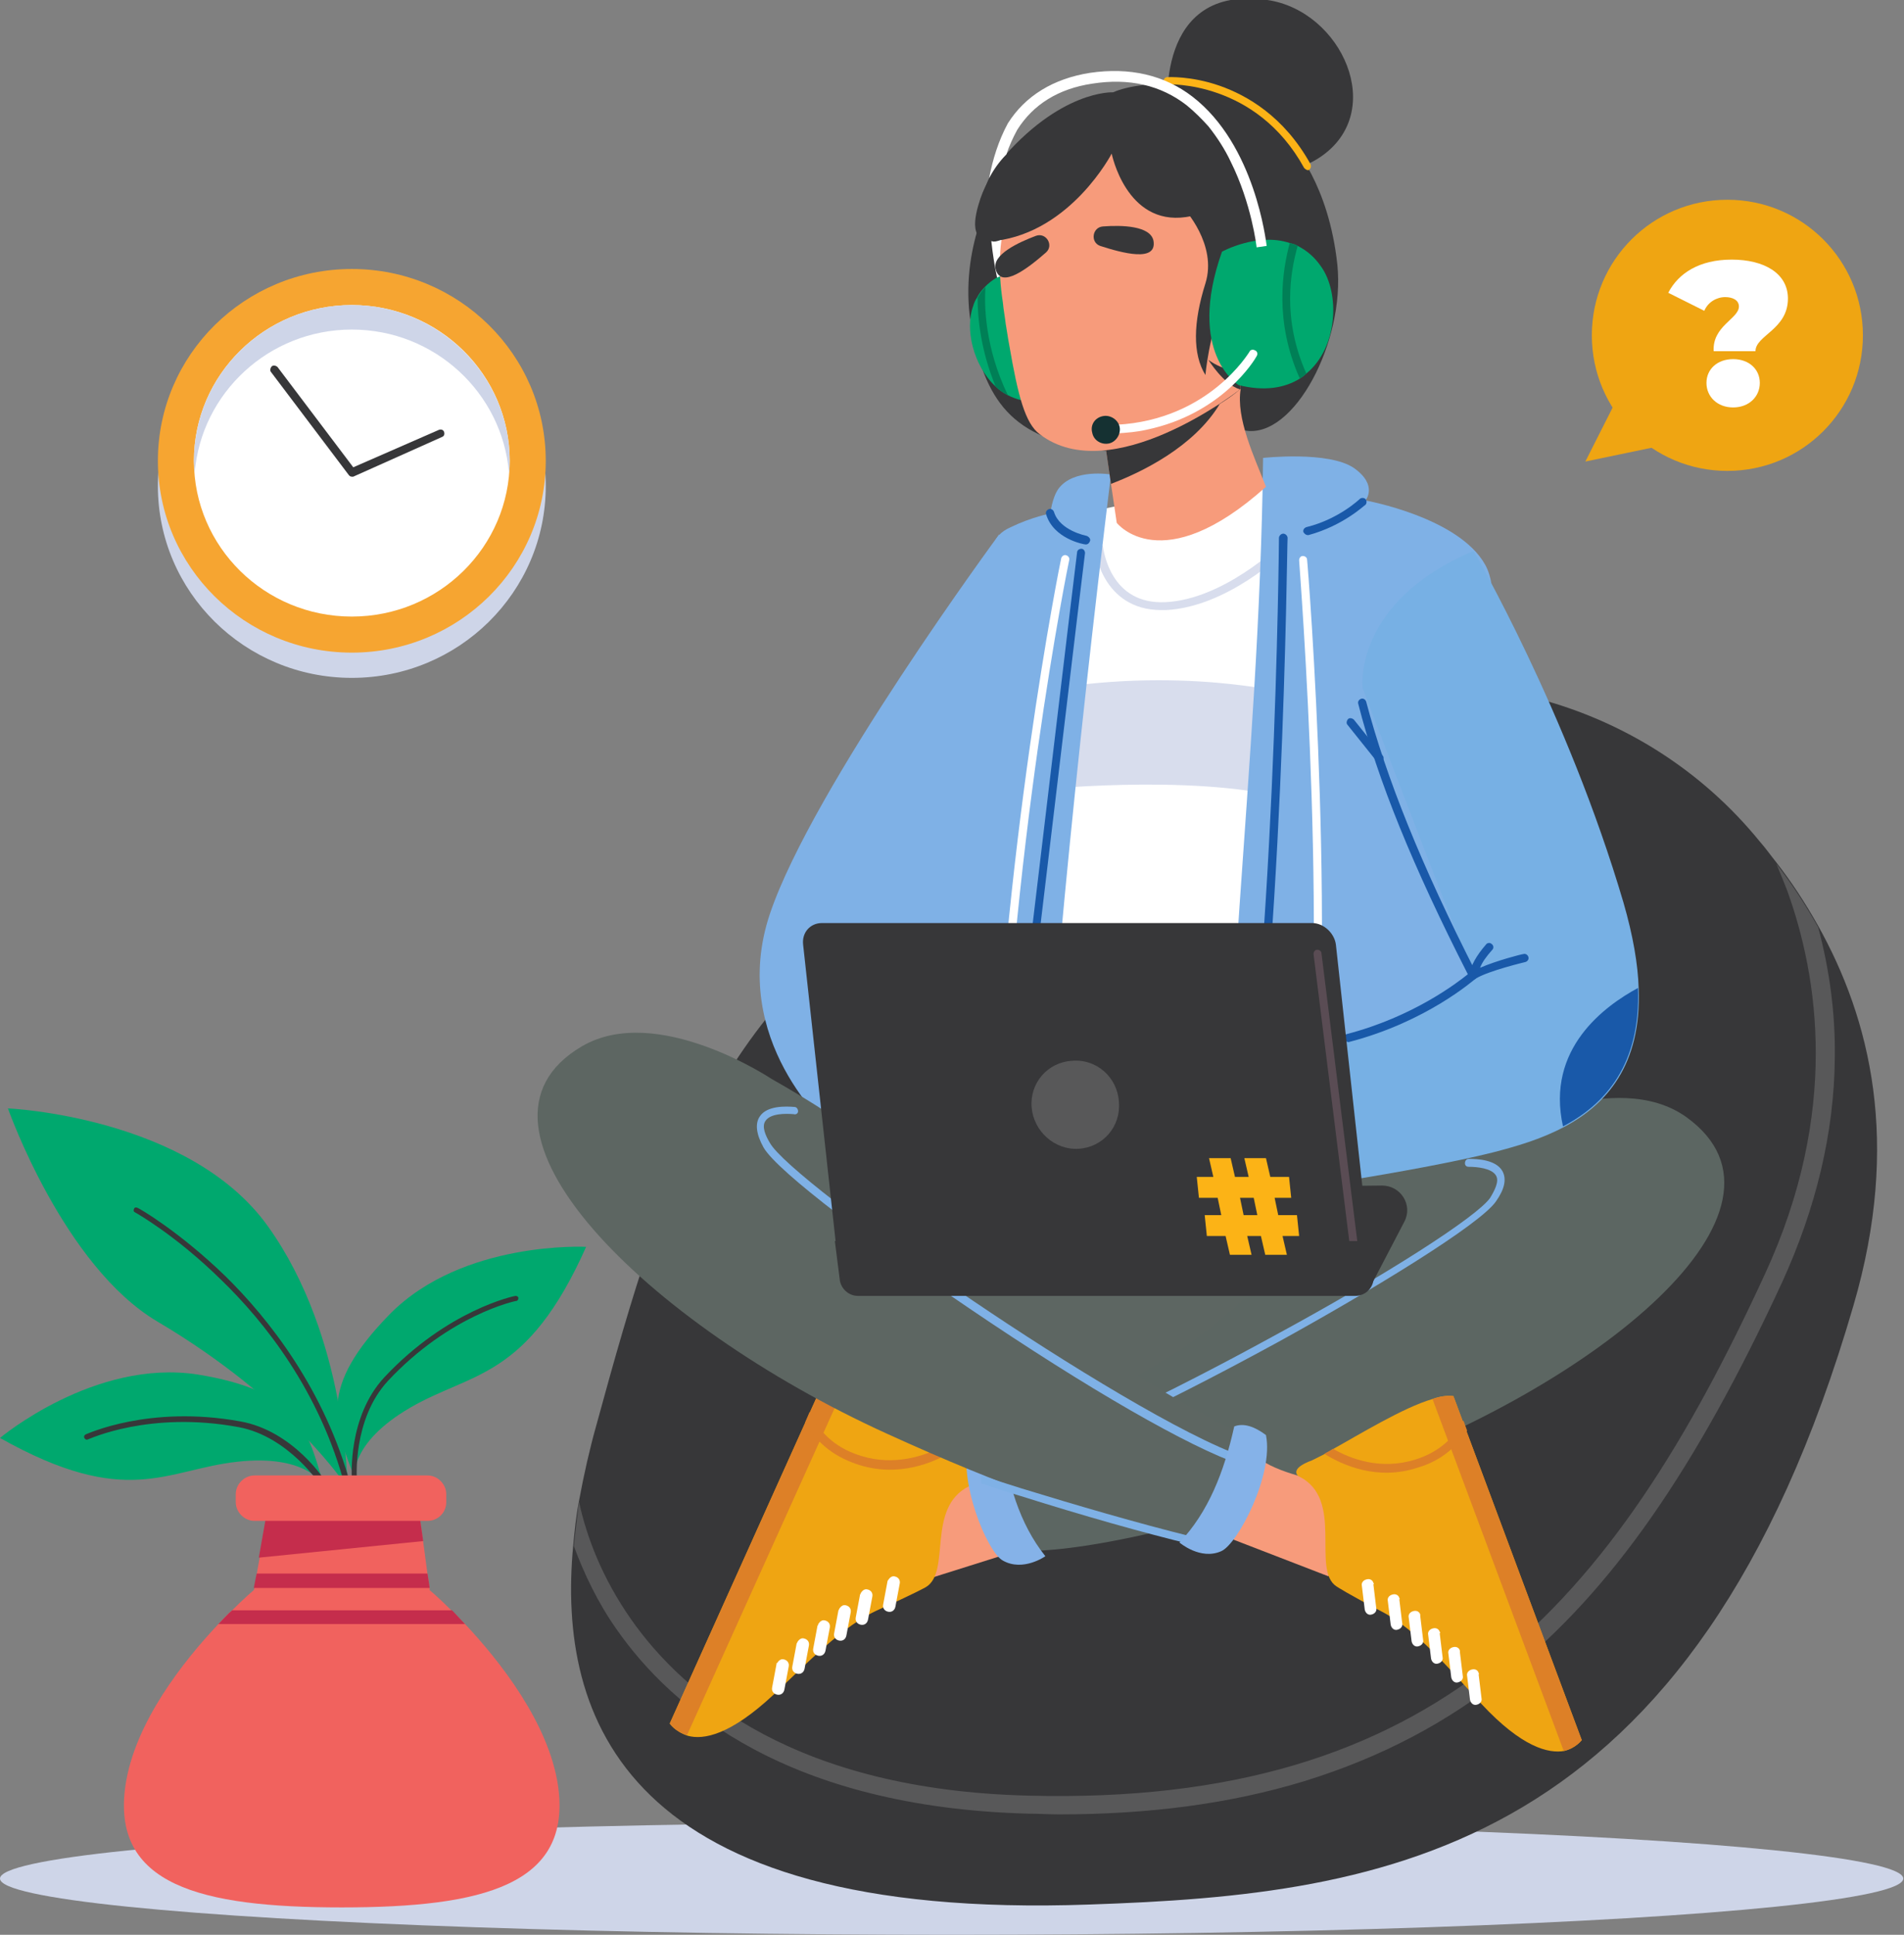 <?xml version="1.0" encoding="utf-8"?>
<svg version="1.1" id="Layer_1" xmlns="http://www.w3.org/2000/svg" x="0px" y="0px" width="264.1px" height="268.3px" viewBox="0 0 264.1 268.3" style="enable-background:new 0 0 264.1 268.3;">
  <rect x="0" y="0" width="264.1" height="268.3" fill="#808080" stroke="none"/>
  <style type="text/css">
	.st0{fill:#CED5E8;}
	.st1{fill:#373739;}
	.st2{fill:#585859;}
	.st3{fill:#1959A9;}
	.st4{fill:#FFFFFF;}
	.st5{opacity:0.8;}
	.st6{fill:#1B74BB;}
	.st7{fill:#00A86E;}
	.st8{fill:#F79B7B;}
	.st9{fill:#FCB316;}
	.st10{fill:#DD8027;}
	.st11{fill:#007F56;}
	.st12{fill:#F06A3F;}
	.st13{fill:#153132;}
	.st14{fill:#5A4C54;}
	.st15{fill:#F1625E;}
	.st16{fill:#C52D4C;}
</style>
  <g>
    <g>
      <ellipse class="st0" cx="132" cy="260.5" rx="132" ry="7.8"/>
    </g>
    <g>
      <g>
        <g>
          <g>
            <g>
              <g>
                <path class="st1" d="M151.1,264.1c41.3-1.4,83.9-7.1,106-83.1c6.6-22.6,2.3-39.7-4.9-52.6c-1.8-3.2-3.7-6.1-5.8-8.8l0,0 c-0.8-1-1.5-2-2.3-2.9c-16.1-19.8-43.2-26.9-67.1-18.1c-13.4,4.9-30.7,12.1-46.1,21.6c-30.9,18.9-38.1,40.5-48.2,77.5 c-0.9,3.2-1.7,6.7-2.4,10.5c-0.4,2-0.6,4.1-0.8,6.2C77.3,238.1,86.5,266.4,151.1,264.1z"/>
              </g>
            </g>
          </g>
          <g>
            <g>
              <g>
                <g>
                  <path class="st2" d="M79.6,214.4c1.4,3.8,3.3,7.8,5.9,11.5c7.8,11.2,24,24.7,57.1,25.6c1.5,0,2.9,0.1,4.3,0.1 c12.6,0,23.8-1.5,34-4.6c10.7-3.3,20-8.2,28.4-15c14.2-11.4,25.9-28.2,37.9-54.2c4.7-10.3,7.2-20.7,7.3-31 c0.1-6.1-0.7-12.2-2.3-18.2c-1.8-3.2-3.7-6.1-5.8-8.8c0.5,1.2,1,2.4,1.5,3.7c4.3,11.9,7.3,30.7-3.1,53.2 c-21.1,45.8-45.5,73.8-102.2,72.3c-32-0.8-47.6-13.8-55.1-24.5c-3.9-5.6-6.1-11.2-7.2-16.3 C80.1,210.2,79.8,212.3,79.6,214.4z"/>
                </g>
              </g>
            </g>
          </g>
        </g>
        <g>
          <g>
            <g>
              <g>
                <g>
                  <g>
                    <path class="st3" d="M138.6,74.1c0,0-25.9,35.1-31.8,52.6s8.4,29.9,8.4,29.9l13.3,5C128.5,161.7,142.2,99.9,138.6,74.1z" style="fill: rgb(127, 177, 230);"/>
                  </g>
                </g>
              </g>
            </g>
            <g>
              <g>
                <g>
                  <g>
                    <g>
                      <path class="st4" d="M140.9,172.5c11.3,3.8,39,13.6,51,9.6c0.5-0.2,1-0.4,1.4-0.6c1.3-0.6,2.4-1.5,3.1-2.6 c4.7-7.2,9.4-37.3,7.3-54.9c-0.3-2.2-0.4-4.6-0.4-7.1c-0.1-3.7,0.1-7.7,0.2-11.7c0.6-15,3-25.4-3.5-29 c-5.8-3.3-13.1-5.8-17.7-7c-2.9-0.7-7.6-2.1-10.9-2.1L157,69.8c0,0-12.4,2.1-15.2,4.2c-2.9,2.1-4.3,11.4-9.5,19.9 c-5.2,8.5-6.3,17-1.4,26.3c4.3,8.1,3.5,5,4.1,18.3C135.8,154.7,118.8,165.2,140.9,172.5z"/>
                    </g>
                  </g>
                </g>
              </g>
            </g>
            <g class="st5">
              <g>
                <path class="st0" d="M178.9,96.2c0,0-15.5-4-35.3-0.3l-0.5,13.7c0,0,21.8-2.4,35.5,1.1L178.9,96.2z"/>
              </g>
            </g>
            <g>
              <g>
                <g>
                  <g class="st5">
                    <path class="st0" d="M161.1,84.6c0.2,0,0.4,0,0.6,0c8.5-0.4,16.3-7.9,16.6-8.2c0.2-0.2,0.2-0.6,0-0.8 c-0.2-0.2-0.6-0.2-0.8,0c-0.1,0.1-7.8,7.5-15.8,7.9c-7.7,0.4-8.6-7.2-8.7-7.6c0-0.3-0.3-0.5-0.6-0.5 c-0.3,0-0.5,0.3-0.5,0.6C151.8,76.1,152.8,84.6,161.1,84.6z"/>
                  </g>
                </g>
              </g>
            </g>
            <g>
              <g>
                <g>
                  <g>
                    <g class="st5">
                      <path class="st0" d="M185.1,153.1c0.1,0,0.1-0.1,0.2-0.2c0.2-0.3,0.1-0.7-0.2-0.8c-11-6.7-21.6-9-28.5-9.8 c-7.5-0.9-12.4-0.2-12.6-0.1c-0.3,0-0.6,0.4-0.5,0.7c0,0.3,0.4,0.6,0.7,0.5c0,0,4.9-0.7,12.3,0.1c6.8,0.8,17.2,3.1,28,9.7 C184.6,153.3,184.9,153.3,185.1,153.1z"/>
                    </g>
                  </g>
                </g>
              </g>
            </g>
            <g>
              <g>
                <g>
                  <path class="st6" d="M170.7,178c10.2-3.2,19.4-9.7,25.7-15.5c0.5-0.5,1-0.9,1.4-1.4c3.3-3.2,5.6-1.5,6.6-3.4 c3.8-7,1.6-34.3,0-44.4c-1.6-10,5.3-28.4,1.6-35c-3.7-6.6-16.6-8.9-16.6-8.9s1.8-2.1-1.6-4.5c-3.5-2.4-12.6-1.4-12.6-1.4 C174.7,107,168.5,147.4,170.7,178z" style="fill: rgb(127, 177, 230);"/>
                </g>
              </g>
            </g>
            <g>
              <g>
                <g>
                  <path class="st4" d="M180.7,165.5c0.3,0,0.5-0.2,0.6-0.5c4.6-30.2,0.1-86.9,0-87.4c0-0.3-0.3-0.5-0.6-0.5 c-0.3,0-0.5,0.3-0.5,0.6c0,0.6,4.6,57.2,0,87.2C180.1,165.2,180.3,165.5,180.7,165.5C180.6,165.5,180.7,165.5,180.7,165.5z"/>
                </g>
              </g>
            </g>
            <g>
              <g>
                <g>
                  <g>
                    <path class="st3" d="M171.4,170.1c0.3,0,0.5-0.2,0.6-0.5c6.1-34.6,6.5-94.4,6.6-95c0-0.3-0.3-0.6-0.6-0.6c0,0,0,0,0,0 c-0.3,0-0.6,0.3-0.6,0.6c0,0.6-0.5,60.3-6.5,94.8C170.8,169.7,171,170,171.4,170.1C171.3,170.1,171.3,170.1,171.4,170.1z"/>
                  </g>
                </g>
              </g>
            </g>
            <g>
              <g>
                <g>
                  <g>
                    <path class="st3" d="M181.4,74.2c0,0,0.1,0,0.1,0c4.8-1.3,7.7-4.1,7.9-4.2c0.2-0.2,0.2-0.6,0-0.8c-0.2-0.2-0.6-0.2-0.8,0 l0,0c0,0-2.9,2.8-7.4,3.9c-0.3,0.1-0.5,0.4-0.4,0.7C181,74.1,181.2,74.2,181.4,74.2z"/>
                  </g>
                </g>
              </g>
            </g>
            <g>
              <g>
                <g>
                  <path class="st6" d="M126.5,159c0,0,3.6,12.2,17.2,18.1c1.7-33.2,5.5-71,10.4-111.3c0,0-5.2-0.9-7.3,2 c-0.9,1.3-1.1,3.4-1.1,3.4s-2.6,0.5-5.5,1.9c-2.9,1.3-2.6,3.2-3.3,7.9c-0.7,4.7-7.9,12-10.3,21.8 c-2.4,9.8,3.9,16.1,5.9,24.4C134.3,135.5,126.5,159,126.5,159z" style="fill: rgb(127, 177, 230);"/>
                </g>
              </g>
            </g>
            <g>
              <g>
                <g>
                  <path class="st4" d="M138.1,164.1c0.3,0,0.6-0.2,0.6-0.6c1.3-45.1,9.5-85.4,9.6-85.8c0.1-0.3-0.1-0.6-0.4-0.7 c-0.3-0.1-0.6,0.1-0.7,0.4c-0.1,0.4-8.3,40.8-9.7,86C137.6,163.9,137.8,164.1,138.1,164.1 C138.1,164.1,138.1,164.1,138.1,164.1z"/>
                </g>
              </g>
            </g>
            <g>
              <g>
                <g>
                  <g>
                    <path class="st3" d="M150.6,75.5c0.3,0,0.5-0.2,0.6-0.5c0.1-0.3-0.2-0.6-0.5-0.7c0,0-3.7-0.7-4.5-3.3 c-0.1-0.3-0.4-0.5-0.7-0.4c-0.3,0.1-0.5,0.4-0.4,0.7C146.1,74.7,150.3,75.5,150.6,75.5C150.5,75.5,150.5,75.5,150.6,75.5z"/>
                  </g>
                </g>
              </g>
            </g>
            <g>
              <g>
                <g>
                  <g>
                    <path class="st3" d="M139.5,164.1c0.3,0,0.5-0.2,0.6-0.5c4-33.3,10.3-86.4,10.4-86.9c0-0.3-0.2-0.6-0.5-0.6 c-0.3,0-0.6,0.2-0.6,0.5c-0.1,0.5-6.4,53.7-10.4,86.9C138.9,163.8,139.1,164.1,139.5,164.1 C139.4,164.1,139.4,164.1,139.5,164.1z"/>
                  </g>
                </g>
              </g>
            </g>
          </g>
          <g>
            <g>
              <g>
                <g>
                  <g>
                    <g>
                      <path class="st7" d="M173,188c-1.7,1.2-4.5,2.5-8.5,3.8c-23.2,7.4-44.5-4.5-44.5-4.5c-1.3-6.4-0.5-13.6,1.6-16.2 c-0.7-0.9-0.2-2.1-0.2-2.1l-21.3-22.2c12.1,10.1,27.2,13.4,38.8,20.4c0,0,0,0,0,0c3.4,2,6.4,3.8,8.6,5.1 c3.4,1.9,7.7,2.1,11.9,1.5c8.3-1.1,16.2-5.2,16.2-5.2s26.6-12.1,31.6-11.6C211.2,157.3,190.3,179.1,173,188z" style="fill: rgb(93, 102, 98);"/>
                    </g>
                  </g>
                </g>
              </g>
            </g>
          </g>
          <g>
            <g>
              <g>
                <g>
                  <g>
                    <path class="st8" d="M132,206.6c0,0,6.8-2,8.9-4.2l4.8,11.2l-16.2,5.1C129.5,218.7,129.2,208.8,132,206.6z"/>
                  </g>
                </g>
              </g>
              <g>
                <g>
                  <g>
                    <g>
                      <g>
                        <path class="st9" d="M92.9,239l20.9-46.4c0.8-0.1,1.8,0.2,2.9,0.6c4.1,1.5,9.8,5.6,13.4,8c0.4,0.3,0.8,0.5,1.2,0.8 c0.6,0.4,1.1,0.7,1.6,0.9c3.2,1.5,1.5,3.2,1.5,3.2c-6,3-2.4,11.9-6,14c0,0-1.6,0.9-6.5,3.1c-5,2.2-10,7.5-14.6,11.8 c-6,5.6-9.7,6.3-11.9,5.7C93.6,240.1,92.9,239,92.9,239z" style="fill: rgb(239, 165, 18);"/>
                      </g>
                    </g>
                  </g>
                </g>
                <g>
                  <g>
                    <g>
                      <g>
                        <g>
                          <g>
                            <path class="st10" d="M92.9,239l20.9-46.4c0.8-0.1,1.8,0.2,2.9,0.6l-21.4,47.4C93.6,240.1,92.9,239,92.9,239z"/>
                          </g>
                        </g>
                      </g>
                    </g>
                  </g>
                </g>
                <g>
                  <g>
                    <g>
                      <g>
                        <g>
                          <g>
                            <g>
                              <g>
                                <g>
                                  <g>
                                    <g>
                                      <g>
                                        <path class="st10" d="M111.7,197.2l0.6-1.4c1,2.1,2.8,4.5,6.3,5.8c4.7,1.8,9,0.5,11.5-0.7 c0.4,0.3,0.8,0.5,1.2,0.8c-2.5,1.4-7.5,3.3-13.1,1.1C114.8,201.5,112.8,199.3,111.7,197.2z"/>
                                      </g>
                                    </g>
                                  </g>
                                </g>
                              </g>
                            </g>
                          </g>
                        </g>
                      </g>
                    </g>
                  </g>
                </g>
                <g>
                  <g>
                    <g>
                      <g>
                        <g>
                          <g>
                            <g>
                              <g>
                                <g>
                                  <g>
                                    <g>
                                      <path class="st4" d="M119.4,220.9c0.2-0.3,0.5-0.6,0.9-0.5c0.5,0.1,0.8,0.5,0.7,1l-0.6,3.2 c-0.1,0.5-0.5,0.8-1,0.7c-0.5-0.1-0.8-0.5-0.7-1l0.6-3.2C119.4,221,119.4,221,119.4,220.9z"/>
                                    </g>
                                  </g>
                                </g>
                              </g>
                            </g>
                          </g>
                        </g>
                      </g>
                    </g>
                  </g>
                </g>
                <g>
                  <g>
                    <g>
                      <g>
                        <g>
                          <g>
                            <g>
                              <g>
                                <g>
                                  <g>
                                    <g>
                                      <path class="st4" d="M123.2,219.1c0.2-0.3,0.5-0.6,0.9-0.5c0.5,0.1,0.8,0.5,0.7,1l-0.6,3.2 c-0.1,0.5-0.5,0.8-1,0.7c-0.5-0.1-0.8-0.5-0.7-1l0.6-3.2C123.1,219.3,123.1,219.2,123.2,219.1z"/>
                                    </g>
                                  </g>
                                </g>
                              </g>
                            </g>
                          </g>
                        </g>
                      </g>
                    </g>
                  </g>
                </g>
                <g>
                  <g>
                    <g>
                      <g>
                        <g>
                          <g>
                            <g>
                              <g>
                                <g>
                                  <g>
                                    <g>
                                      <path class="st4" d="M116.4,223.1c0.2-0.3,0.5-0.6,0.9-0.5c0.5,0.1,0.8,0.5,0.7,1l-0.6,3.2 c-0.1,0.5-0.5,0.8-1,0.7c-0.5-0.1-0.8-0.5-0.7-1l0.6-3.2C116.4,223.2,116.4,223.1,116.4,223.1z"/>
                                    </g>
                                  </g>
                                </g>
                              </g>
                            </g>
                          </g>
                        </g>
                      </g>
                    </g>
                  </g>
                </g>
                <g>
                  <g>
                    <g>
                      <g>
                        <g>
                          <g>
                            <g>
                              <g>
                                <g>
                                  <g>
                                    <g>
                                      <path class="st4" d="M113.5,225.2c0.2-0.3,0.5-0.6,0.9-0.5c0.5,0.1,0.8,0.5,0.7,1l-0.6,3.2 c-0.1,0.5-0.5,0.8-1,0.7c-0.5-0.1-0.8-0.5-0.7-1l0.6-3.2C113.5,225.4,113.5,225.3,113.5,225.2z"/>
                                    </g>
                                  </g>
                                </g>
                              </g>
                            </g>
                          </g>
                        </g>
                      </g>
                    </g>
                  </g>
                </g>
                <g>
                  <g>
                    <g>
                      <g>
                        <g>
                          <g>
                            <g>
                              <g>
                                <g>
                                  <g>
                                    <g>
                                      <path class="st4" d="M110.6,227.7c0.2-0.3,0.5-0.6,0.9-0.5c0.5,0.1,0.8,0.5,0.7,1l-0.6,3.2 c-0.1,0.5-0.5,0.8-1,0.7c-0.5-0.1-0.8-0.5-0.7-1l0.6-3.2C110.5,227.9,110.6,227.8,110.6,227.7z"/>
                                    </g>
                                  </g>
                                </g>
                              </g>
                            </g>
                          </g>
                        </g>
                      </g>
                    </g>
                  </g>
                </g>
                <g>
                  <g>
                    <g>
                      <g>
                        <g>
                          <g>
                            <g>
                              <g>
                                <g>
                                  <g>
                                    <g>
                                      <path class="st4" d="M107.8,230.6c0.2-0.3,0.5-0.6,0.9-0.5c0.5,0.1,0.8,0.5,0.7,1l-0.6,3.2 c-0.1,0.5-0.5,0.8-1,0.7c-0.5-0.1-0.8-0.5-0.7-1l0.6-3.2C107.7,230.7,107.7,230.6,107.8,230.6z"/>
                                    </g>
                                  </g>
                                </g>
                              </g>
                            </g>
                          </g>
                        </g>
                      </g>
                    </g>
                  </g>
                </g>
              </g>
            </g>
            <g>
              <g>
                <g>
                  <path class="st7" d="M207.3,157c0,0,16.8-9.1,26.6-2.1c17.8,12.8-12.4,37.5-47,49.6C152.2,216.6,141,215,141,215 s-7.5-2.1-4.8-14.3c0,0,19.9-7.6,30.3-15.5C176.9,177.2,183.9,167.5,207.3,157z" style="fill: rgb(92, 102, 98);"/>
                </g>
              </g>
            </g>
            <g>
              <g>
                <g>
                  <g>
                    <g>
                      <path class="st11" d="M137.5,204.3c7.3-1.7,22-8.5,39.6-18.1c13.1-7.2,28.2-16.4,30.4-19.6c1.2-1.7,1.5-3.1,0.9-4.2 c-0.9-1.6-3.5-1.7-4.7-1.7c-0.3,0-0.5,0.3-0.5,0.6l0,0c0,0.3,0.2,0.5,0.5,0.5c1.2,0,3.2,0.2,3.8,1.2 c0.5,0.8-0.2,2.1-0.8,3.1c-1.8,2.6-14.4,10.7-30.1,19.2c-13.5,7.4-30.8,16-39.3,18L137.5,204.3z" style="fill: rgb(127, 177, 230);"/>
                    </g>
                  </g>
                </g>
              </g>
            </g>
            <g>
              <g>
                <g>
                  <g>
                    <g>
                      <path class="st11" d="M138.9,199.1c0.8,6.4,2.5,12.2,6.1,16.7c0,0-3.1,2.2-5.9,0.6c-2.2-1.2-6.3-11.2-4.7-16.6 C136.1,198.9,137.7,198.5,138.9,199.1z" style="fill: rgb(133, 178, 232);"/>
                    </g>
                  </g>
                </g>
              </g>
            </g>
          </g>
          <g>
            <g>
              <g>
                <g>
                  <path class="st8" d="M182.8,205.3c0,0-6.9-1.3-8.8-3.7l-5.5,10.9l15.8,6.1C184.3,218.6,185.3,207.7,182.8,205.3z"/>
                </g>
              </g>
              <g>
                <g>
                  <g>
                    <g>
                      <path class="st9" d="M219.4,241.3l-17.8-47.7c-0.8-0.1-1.8,0-2.9,0.4c-4.1,1.2-10.1,4.9-13.9,7c-0.4,0.3-0.9,0.5-1.2,0.7 c-0.6,0.3-1.2,0.6-1.6,0.8c-3.3,1.2-1.9,2.2-1.9,2.2c6.5,3.1,1.7,13,5.3,15.3c0,0,1.5,1,6.3,3.5 c4.8,2.5,9.5,8.1,13.8,12.8c5.6,6,9.3,6.9,11.5,6.5C218.6,242.4,219.4,241.3,219.4,241.3z" style="fill: rgb(239, 165, 18);"/>
                    </g>
                  </g>
                </g>
                <g>
                  <g>
                    <g>
                      <g>
                        <g>
                          <path class="st10" d="M219.4,241.3l-17.8-47.7c-0.8-0.1-1.8,0-2.9,0.4l18.2,48.8C218.6,242.4,219.4,241.3,219.4,241.3z"/>
                        </g>
                      </g>
                    </g>
                  </g>
                </g>
                <g>
                  <g>
                    <g>
                      <g>
                        <g>
                          <g>
                            <g>
                              <g>
                                <g>
                                  <g>
                                    <g>
                                      <path class="st10" d="M203.5,198.4l-0.5-1.4c-1.1,2-3.1,4.3-6.7,5.4c-4.8,1.5-9-0.1-11.4-1.5 c-0.4,0.3-0.9,0.5-1.2,0.7c2.4,1.5,7.3,3.8,13,1.9C200.1,202.5,202.2,200.4,203.5,198.4z"/>
                                    </g>
                                  </g>
                                </g>
                              </g>
                            </g>
                          </g>
                        </g>
                      </g>
                    </g>
                  </g>
                </g>
                <g>
                  <g>
                    <g>
                      <g>
                        <g>
                          <g>
                            <g>
                              <g>
                                <g>
                                  <g>
                                    <path class="st4" d="M194.1,221.6c-0.1-0.4-0.5-0.6-0.9-0.5c-0.5,0.1-0.8,0.5-0.7,0.9l0.4,3.3 c0.1,0.5,0.5,0.8,0.9,0.7c0.5-0.1,0.8-0.5,0.7-0.9l-0.4-3.3C194.2,221.7,194.1,221.6,194.1,221.6z"/>
                                  </g>
                                </g>
                              </g>
                            </g>
                          </g>
                        </g>
                      </g>
                    </g>
                  </g>
                </g>
                <g>
                  <g>
                    <g>
                      <g>
                        <g>
                          <g>
                            <g>
                              <g>
                                <g>
                                  <g>
                                    <path class="st4" d="M190.5,219.5c-0.1-0.4-0.5-0.6-0.9-0.5c-0.5,0.1-0.8,0.5-0.7,0.9l0.4,3.3 c0.1,0.5,0.5,0.8,0.9,0.7c0.5-0.1,0.8-0.5,0.7-0.9l-0.4-3.3C190.6,219.6,190.6,219.6,190.5,219.5z"/>
                                  </g>
                                </g>
                              </g>
                            </g>
                          </g>
                        </g>
                      </g>
                    </g>
                  </g>
                </g>
                <g>
                  <g>
                    <g>
                      <g>
                        <g>
                          <g>
                            <g>
                              <g>
                                <g>
                                  <g>
                                    <path class="st4" d="M197,223.9c-0.1-0.4-0.5-0.6-0.9-0.5c-0.5,0.1-0.8,0.5-0.7,0.9l0.4,3.3 c0.1,0.5,0.5,0.8,0.9,0.7c0.5-0.1,0.8-0.5,0.7-0.9l-0.4-3.3C197,224,197,224,197,223.9z"/>
                                  </g>
                                </g>
                              </g>
                            </g>
                          </g>
                        </g>
                      </g>
                    </g>
                  </g>
                </g>
                <g>
                  <g>
                    <g>
                      <g>
                        <g>
                          <g>
                            <g>
                              <g>
                                <g>
                                  <g>
                                    <path class="st4" d="M199.7,226.3c-0.1-0.4-0.5-0.6-0.9-0.5c-0.5,0.1-0.8,0.5-0.7,0.9l0.4,3.3 c0.1,0.5,0.5,0.8,0.9,0.7c0.5-0.1,0.8-0.5,0.7-0.9l-0.4-3.3C199.8,226.4,199.8,226.3,199.7,226.3z"/>
                                  </g>
                                </g>
                              </g>
                            </g>
                          </g>
                        </g>
                      </g>
                    </g>
                  </g>
                </g>
                <g>
                  <g>
                    <g>
                      <g>
                        <g>
                          <g>
                            <g>
                              <g>
                                <g>
                                  <g>
                                    <path class="st4" d="M202.5,228.9c-0.1-0.4-0.5-0.6-0.9-0.5c-0.5,0.1-0.8,0.5-0.7,0.9l0.4,3.3 c0.1,0.5,0.5,0.8,0.9,0.7c0.5-0.1,0.8-0.5,0.7-0.9l-0.4-3.3C202.5,229.1,202.5,229,202.5,228.9z"/>
                                  </g>
                                </g>
                              </g>
                            </g>
                          </g>
                        </g>
                      </g>
                    </g>
                  </g>
                </g>
                <g>
                  <g>
                    <g>
                      <g>
                        <g>
                          <g>
                            <g>
                              <g>
                                <g>
                                  <g>
                                    <path class="st4" d="M205.1,232c-0.1-0.4-0.5-0.6-0.9-0.5c-0.5,0.1-0.8,0.5-0.7,0.9l0.4,3.3 c0.1,0.5,0.5,0.8,0.9,0.7c0.5-0.1,0.8-0.5,0.7-0.9l-0.4-3.3C205.2,232.1,205.1,232,205.1,232z"/>
                                  </g>
                                </g>
                              </g>
                            </g>
                          </g>
                        </g>
                      </g>
                    </g>
                  </g>
                </g>
              </g>
            </g>
            <g>
              <g>
                <g>
                  <g>
                    <g>
                      <path class="st7" d="M107,149.6c0,0-15.9-10.6-26.3-4.5c-18.9,11.1,8.9,38.5,42.3,53.7c33.3,15.2,44.7,14.6,44.7,14.6 s7.7-1.4,6.1-13.7c0,0-19.2-9.4-28.8-18.2C135.4,172.6,129.3,162.2,107,149.6z" style="fill: rgb(93, 102, 98);"/>
                    </g>
                  </g>
                </g>
              </g>
            </g>
            <g>
              <g>
                <g>
                  <path class="st11" d="M136.1,204.6c1.8,0.6,3.7,1.2,5.6,1.8c7.5,2.3,16,4.8,23.7,6.7l0,1.1c-7-1.7-15.1-4-24-6.8 c-1.7-0.5-3.5-1.1-5.3-1.7L136.1,204.6z" style="fill: rgb(127, 177, 230);"/>
                </g>
              </g>
            </g>
            <g>
              <g>
                <g>
                  <path class="st11" d="M172.1,203.1c-7.1-2.4-21.2-10.5-37.7-21.7c-12.4-8.4-26.6-18.9-28.5-22.3c-1-1.8-1.2-3.3-0.5-4.3 c1-1.5,3.6-1.4,4.8-1.3c0.3,0,0.5,0.3,0.5,0.6l0,0c0,0.3-0.3,0.5-0.6,0.4c-1.2-0.1-3.2-0.1-3.9,0.9c-0.6,0.8,0,2.1,0.6,3.1 c1.5,2.7,13.4,11.9,28.2,21.9c12.7,8.6,29.3,18.8,37.5,21.6L172.1,203.1z" style="fill: rgb(127, 177, 230);"/>
                </g>
              </g>
            </g>
            <g>
              <g>
                <g>
                  <g>
                    <path class="st11" d="M171.2,197.8c-1.4,6.3-3.6,11.9-7.6,16.1c0,0,2.9,2.5,5.8,1.2c2.3-1,7.3-10.6,6.2-16.1 C174,197.8,172.5,197.3,171.2,197.8z" style="fill: rgb(133, 178, 232);"/>
                  </g>
                </g>
              </g>
            </g>
          </g>
          <g>
            <g>
              <g>
                <g>
                  <g>
                    <path class="st6" d="M173.4,147.3l1.3,18.3c0,0,21.7-3.1,32.4-5.8c3.1-0.8,6.6-1.8,9.8-3.5c5.9-3.1,10.8-8.6,10.4-19.2 c-0.1-3.4-0.8-7.4-2.1-11.9c-7.8-26.5-20.8-48.8-20.8-48.8C187.6,83.5,189,95.4,189,95.4c4.8,12.7,15.3,39.8,15.3,39.8 C198.2,142.7,173.4,147.3,173.4,147.3z" style="fill: rgb(119, 176, 228);"/>
                  </g>
                </g>
              </g>
            </g>
            <g>
              <g>
                <g>
                  <path class="st3" d="M204.4,135.8c0.1,0,0.2,0,0.3-0.1c1.8-1.1,6.9-2.3,6.9-2.3c0.3-0.1,0.5-0.4,0.4-0.7 c-0.1-0.3-0.4-0.5-0.7-0.4c-0.2,0-3.7,0.9-6,1.9c0.3-0.8,0.9-1.6,1.7-2.5c0.2-0.2,0.2-0.6-0.1-0.8c-0.2-0.2-0.6-0.2-0.8,0.1 c-1.3,1.5-2.1,2.9-2.3,4.2c0,0.2,0.1,0.4,0.2,0.6C204.2,135.8,204.3,135.8,204.4,135.8z"/>
                </g>
              </g>
            </g>
            <g>
              <g>
                <g>
                  <g>
                    <path class="st3" d="M216.8,156.2c5.9-3.1,10.8-8.6,10.4-19.2C222.6,139.5,214.4,145.4,216.8,156.2z"/>
                  </g>
                </g>
              </g>
            </g>
            <g>
              <g>
                <g>
                  <g>
                    <path class="st3" d="M187,144.5c0,0,0.1,0,0.1,0c10.8-2.8,17.3-8.6,17.6-8.8c0.2-0.2,0.2-0.5,0.1-0.7 c-7.7-15.1-12.5-27.1-15.3-37.7c-0.1-0.3-0.4-0.5-0.7-0.4c-0.3,0.1-0.5,0.4-0.4,0.7c2.7,10.6,7.6,22.6,15.2,37.5 c-1.5,1.2-7.6,5.9-16.8,8.3c-0.3,0.1-0.5,0.4-0.4,0.7C186.6,144.3,186.8,144.5,187,144.5z"/>
                  </g>
                </g>
              </g>
            </g>
            <g>
              <g>
                <g>
                  <g>
                    <path class="st3" d="M191.3,105.7c0.1,0,0.2,0,0.4-0.1c0.2-0.2,0.3-0.6,0.1-0.8l-4-5c-0.2-0.2-0.6-0.3-0.8-0.1 c-0.2,0.2-0.3,0.6-0.1,0.8l4,5C191,105.6,191.2,105.7,191.3,105.7z"/>
                  </g>
                </g>
              </g>
            </g>
          </g>
          <g>
            <g>
              <g>
                <g>
                  <g>
                    <g>
                      <g>
                        <path class="st1" d="M172.7,59.7l-19.3,2.8c-12.5-1.3-16.5-6.2-18.6-16.8c-1-5.3-0.3-10,0.7-13.5c0.3-4,1.2-7.4,3-9.6 c8.5-10.2,15.9-9.8,15.9-9.8c3.8-1.7,16.3-2.9,24.6,7.1c0,0,0,0,0,0c0.3,0.2,5.3,5.6,6.5,16.8 C186.6,47.3,179.5,60.9,172.7,59.7z"/>
                      </g>
                    </g>
                  </g>
                </g>
              </g>
            </g>
          </g>
          <g>
            <g>
              <g>
                <g>
                  <path class="st1" d="M162,15.5c0,0-2-17.8,13.8-15.5c10.3,1.5,16.7,15.5,7.3,21.8C173.6,28.2,162,15.5,162,15.5z"/>
                </g>
              </g>
            </g>
          </g>
          <g>
            <path class="st9" d="M181.4,23.6c0.1,0,0.2,0,0.2-0.1c0.2-0.1,0.3-0.4,0.2-0.7c-3.7-6.7-8.9-9.6-12.6-10.9 c-4-1.4-7.2-1.2-7.3-1.2c-0.3,0-0.5,0.3-0.5,0.5c0,0.3,0.2,0.5,0.5,0.5c0.1,0,12.3-0.6,19,11.6 C181.1,23.5,181.3,23.6,181.4,23.6z"/>
          </g>
          <g>
            <g>
              <g>
                <g>
                  <g>
                    <g>
                      <g>
                        <g>
                          <g>
                            <path class="st1" d="M171.2,55.6c0,0,12.3-6.9,9.9-21.2c-2.4-14.3-11.9-23-26.3-18.8C154.8,15.6,156.2,57.1,171.2,55.6 z"/>
                          </g>
                        </g>
                      </g>
                    </g>
                  </g>
                </g>
              </g>
            </g>
            <g>
              <g>
                <g>
                  <g>
                    <g>
                      <g>
                        <g>
                          <g>
                            <path class="st1" d="M137,29.3c0,0-1.3,12.3,1,14.1c2.2,1.8,4.4-3.1,4.4-3.1S139.4,29.4,137,29.3z"/>
                          </g>
                        </g>
                      </g>
                    </g>
                  </g>
                </g>
              </g>
            </g>
            <g>
              <g>
                <g>
                  <g>
                    <g>
                      <g>
                        <g>
                          <g>
                            <g>
                              <g>
                                <g>
                                  <path class="st12" d="M142.7,44.5c0,0-3.7-3.2-4.9,0.7c-1.2,4,1.3,11.2,5.8,9.3L142.7,44.5z"/>
                                </g>
                              </g>
                            </g>
                          </g>
                        </g>
                      </g>
                    </g>
                  </g>
                </g>
              </g>
              <g>
                <g>
                  <g>
                    <g>
                      <path class="st7" d="M138.1,53.6c0.5,0.5,1.1,0.9,1.7,1.2c2.3,1.2,5.3,1.4,8.9-0.5c0,0,4.6-6-2.2-16.6 c0,0-6.3-1.7-9.9,2.1c-0.4,0.4-0.8,0.9-1.1,1.5c-0.2,0.3-0.4,0.7-0.5,1.1C133.8,45.6,135,50.7,138.1,53.6z"/>
                    </g>
                  </g>
                </g>
                <g>
                  <g>
                    <g>
                      <g>
                        <g>
                          <g>
                            <g>
                              <g>
                                <g>
                                  <g>
                                    <g>
                                      <path class="st4" d="M138.3,38.5c-0.3-1.4-0.6-3.2-0.8-5.1c0.1,0,0.2,0.1,0.3,0.1c0.4,0,0.8-0.1,1.2-0.4 c0.2,1.8,0.4,3.5,0.7,4.8L138.3,38.5z"/>
                                    </g>
                                  </g>
                                </g>
                              </g>
                            </g>
                          </g>
                        </g>
                      </g>
                    </g>
                  </g>
                </g>
                <g>
                  <g>
                    <g>
                      <g>
                        <g>
                          <g>
                            <g>
                              <g>
                                <g>
                                  <g>
                                    <g>
                                      <g>
                                        <path class="st11" d="M138.1,53.6c0.5,0.5,1.1,0.9,1.7,1.2c-3.2-6.6-3.3-12.6-3.1-15c-0.4,0.4-0.8,0.9-1.1,1.5 C135.6,44,136,48.5,138.1,53.6z"/>
                                      </g>
                                    </g>
                                  </g>
                                </g>
                              </g>
                            </g>
                          </g>
                        </g>
                      </g>
                    </g>
                  </g>
                </g>
              </g>
              <g>
                <g>
                  <g>
                    <g>
                      <g>
                        <g>
                          <g>
                            <g>
                              <g>
                                <g>
                                  <g>
                                    <path class="st8" d="M153.4,62.3l1.5,10.2c0,0,6.2,8,20.7-5c-1.6-4.1-4.2-9.5-3.5-13.6c0,0-1.1,1-2.9,2.1 c-0.4,0.2-0.8,0.5-1.2,0.7C164.2,59,158.5,61.9,153.4,62.3z"/>
                                  </g>
                                </g>
                              </g>
                            </g>
                          </g>
                        </g>
                      </g>
                    </g>
                  </g>
                </g>
                <g>
                  <g>
                    <g>
                      <g>
                        <g>
                          <g>
                            <g>
                              <g>
                                <g>
                                  <g>
                                    <path class="st1" d="M153.4,62.3l0.7,4.8c4.2-1.6,11.5-5.1,15.1-11.1c-0.4,0.2-0.8,0.5-1.2,0.7 C164.2,59,158.5,61.9,153.4,62.3z"/>
                                  </g>
                                </g>
                              </g>
                            </g>
                          </g>
                        </g>
                      </g>
                    </g>
                  </g>
                </g>
              </g>
              <g>
                <g>
                  <g>
                    <g>
                      <g>
                        <g>
                          <g>
                            <g>
                              <g>
                                <g>
                                  <path class="st8" d="M139.5,44.9c0.2,1.1,0.3,2,0.5,3c1.2,7,2.2,10.8,4.2,12.3c9.9,7.6,27.3-5.8,27.8-6.2 c0,0,0,0,0,0c0.1-0.8,0.1-1.6,0.1-2.4c0.2-6.8-0.6-12.9-2.1-18.6c-0.6-6.2-5.1-11.3-11.2-12.6 c-6.3-1.3-11.3,2.1-14.3,3.6c-4.6,2.2-6.8,8.9-5.4,17.9C139.2,43,139.4,44,139.5,44.9z"/>
                                </g>
                              </g>
                            </g>
                          </g>
                        </g>
                      </g>
                    </g>
                  </g>
                </g>
              </g>
              <g>
                <g>
                  <path class="st1" d="M152.6,34.1c-1.4-0.5-1.1-2.6,0.4-2.7c2.6-0.2,6.6-0.1,7,2C160.5,36.4,155.7,35.1,152.6,34.1 C152.7,34.1,152.6,34.1,152.6,34.1z"/>
                </g>
              </g>
              <g>
                <g>
                  <path class="st1" d="M145.1,35c1.1-1,0-2.8-1.4-2.3c-2.4,0.9-6.1,2.6-5.6,4.6C138.8,40.2,142.7,37.1,145.1,35 C145,35,145.1,35,145.1,35z"/>
                </g>
              </g>
              <g>
                <g>
                  <g>
                    <g>
                      <g>
                        <g>
                          <g>
                            <g>
                              <g>
                                <g>
                                  <g/>
                                </g>
                              </g>
                            </g>
                          </g>
                        </g>
                      </g>
                    </g>
                  </g>
                </g>
              </g>
              <g>
                <g>
                  <g>
                    <g>
                      <g>
                        <g>
                          <g>
                            <g>
                              <g>
                                <g>
                                  <path class="st1" d="M167.6,49.9c0.1,0.1,2.1,3.4,4.4,4.1c0,0,0,0,0,0c0,0,0,0,0,0c0.1-0.8,0.1-1.6,0.1-2.4 C172.1,51.5,169.8,51.5,167.6,49.9z"/>
                                </g>
                              </g>
                            </g>
                          </g>
                        </g>
                      </g>
                    </g>
                  </g>
                </g>
              </g>
              <g>
                <g>
                  <g>
                    <g>
                      <g>
                        <g>
                          <g>
                            <g>
                              <g>
                                <g>
                                  <path class="st8" d="M168.5,41.7c0,0,3.6-6.8,7.7-2.5c3.3,3.5-0.3,14.8-6.4,11.8L168.5,41.7z"/>
                                </g>
                              </g>
                            </g>
                          </g>
                        </g>
                      </g>
                    </g>
                  </g>
                </g>
              </g>
              <g>
                <g>
                  <g>
                    <g>
                      <g>
                        <g>
                          <g>
                            <g>
                              <g>
                                <g>
                                  <path class="st1" d="M170.3,49.2c0.2,0,0.4-0.2,0.4-0.5c-0.2-4.7,3.4-6.9,3.6-7c0.2-0.1,0.3-0.4,0.2-0.6 c-0.1-0.2-0.4-0.3-0.6-0.2c-0.2,0.1-4.3,2.6-4.1,7.8C169.7,49,170,49.2,170.3,49.2 C170.2,49.2,170.3,49.2,170.3,49.2z"/>
                                </g>
                              </g>
                            </g>
                          </g>
                        </g>
                      </g>
                    </g>
                  </g>
                </g>
              </g>
              <g>
                <g>
                  <g>
                    <g>
                      <g>
                        <g>
                          <g>
                            <g>
                              <g>
                                <g>
                                  <path class="st1" d="M174.2,45.7c0.1,0,0.3-0.1,0.3-0.2c0.1-0.2,0.1-0.5-0.2-0.6c-0.2-0.1-2.1-1.2-3.4-0.6 c-0.2,0.1-0.4,0.4-0.3,0.6c0.1,0.2,0.4,0.4,0.6,0.3c0.8-0.3,2.2,0.3,2.6,0.6C174,45.7,174.1,45.7,174.2,45.7z"/>
                                </g>
                              </g>
                            </g>
                          </g>
                        </g>
                      </g>
                    </g>
                  </g>
                </g>
              </g>
              <g>
                <g>
                  <g>
                    <g>
                      <g>
                        <g>
                          <g>
                            <g>
                              <g>
                                <g/>
                              </g>
                            </g>
                          </g>
                        </g>
                      </g>
                    </g>
                  </g>
                </g>
              </g>
              <g>
                <g>
                  <g>
                    <g>
                      <g>
                        <g>
                          <g>
                            <g>
                              <g>
                                <g/>
                              </g>
                            </g>
                          </g>
                        </g>
                      </g>
                    </g>
                  </g>
                </g>
              </g>
              <g>
                <g>
                  <g>
                    <g>
                      <g>
                        <g>
                          <g>
                            <g>
                              <g>
                                <g/>
                              </g>
                            </g>
                          </g>
                        </g>
                      </g>
                    </g>
                  </g>
                </g>
              </g>
            </g>
            <g>
              <g>
                <g>
                  <g>
                    <g>
                      <g>
                        <g>
                          <g>
                            <path class="st1" d="M145,17.8c-4.2,1.9-7.5,5.4-9,9.7c-0.9,2.7-1.7,6.3,2.1,5.9c10.5-1.3,16.1-12.1,16.1-12.1 s2,10,10.3,8.8c8.2-1.2,8-7.4,3.3-10.9C164,16.3,154.3,13.6,145,17.8z"/>
                          </g>
                        </g>
                      </g>
                    </g>
                  </g>
                </g>
              </g>
            </g>
            <g>
              <g>
                <g>
                  <g>
                    <g>
                      <g>
                        <g>
                          <path class="st1" d="M164.2,28.9c0,0,4.7,5,3,10.4c-1.7,5.4-1.8,9.8,0,12.7c0,0,0.5-5.7,2.5-10 c1.7-3.5,3.3-6.2,2.1-10.3C170.9,28.8,168.8,26.1,164.2,28.9z"/>
                        </g>
                      </g>
                    </g>
                  </g>
                </g>
              </g>
            </g>
            <g>
              <g>
                <g>
                  <g>
                    <path class="st7" d="M171.8,53.4c3.6,0.9,6.4,0.4,8.5-0.9c0.3-0.2,0.6-0.4,0.9-0.7c4.4-3.6,4.7-11.2,2-14.9 c-0.9-1.3-2-2.2-3.2-2.8c-0.3-0.2-0.7-0.3-1.1-0.4c-4.5-1.5-9.4,1.2-9.4,1.2C164.5,49,171.8,53.4,171.8,53.4z"/>
                  </g>
                </g>
              </g>
              <g>
                <g>
                  <g>
                    <g>
                      <g>
                        <g>
                          <path class="st4" d="M159,59.6c10.6-2.2,15.1-9.8,15.3-10.2c0.2-0.3,0.1-0.7-0.2-0.8c-0.3-0.2-0.7-0.1-0.8,0.2 c-0.1,0.1-5.6,9.4-18.4,10.1c-0.3,0-0.6,0.3-0.6,0.6c0,0.3,0.3,0.6,0.6,0.6C156.4,60,157.7,59.9,159,59.6z"/>
                        </g>
                      </g>
                    </g>
                  </g>
                </g>
              </g>
              <g>
                <g>
                  <g>
                    <g>
                      <g>
                        <g>
                          <path class="st13" d="M151.5,60c0.2,1.1,1.3,1.7,2.3,1.5s1.7-1.3,1.5-2.3s-1.3-1.7-2.3-1.5 C151.9,57.9,151.2,58.9,151.5,60z"/>
                        </g>
                      </g>
                    </g>
                  </g>
                </g>
              </g>
              <g>
                <g>
                  <g>
                    <g>
                      <g>
                        <g>
                          <g>
                            <g>
                              <g>
                                <g>
                                  <g>
                                    <g>
                                      <path class="st11" d="M180.3,52.5c0.3-0.2,0.6-0.4,0.9-0.7c-3.4-7.6-2.2-14.2-1.2-17.7c-0.3-0.2-0.7-0.3-1.1-0.4 C177.9,37.4,176.7,44.5,180.3,52.5z"/>
                                    </g>
                                  </g>
                                </g>
                              </g>
                            </g>
                          </g>
                        </g>
                      </g>
                    </g>
                  </g>
                </g>
              </g>
            </g>
            <g>
              <g>
                <g>
                  <g>
                    <g>
                      <g>
                        <g>
                          <g>
                            <g>
                              <g>
                                <g>
                                  <path class="st4" d="M137.2,24.7c0.9-1.7,1.9-2.8,2.4-3.3c0.4-1.2,0.9-2.3,1.5-3.4c2.2-3.5,5.7-5.7,10.4-6.4 c5.1-0.8,9.5,0.2,13.1,3c1.1,0.9,2.1,1.9,3,2.9c1.2,1.5,2.3,3.2,3.1,4.9c2.9,5.8,3.6,11.8,3.6,11.9l1.4-0.2 c-0.1-0.6-1.6-14-10.3-20.7c-3.9-3-8.7-4.1-14.2-3.3c-5.1,0.8-9,3.2-11.4,7C138.5,19.5,137.7,22.1,137.2,24.7z"/>
                                </g>
                              </g>
                            </g>
                          </g>
                        </g>
                      </g>
                    </g>
                  </g>
                </g>
              </g>
            </g>
          </g>
        </g>
        <g>
          <g>
            <g>
              <g>
                <g>
                  <path class="st1" d="M190,178.6l4.8-9.2c1.2-2.3-0.5-5-3.1-5l-76,0.8L118,177L190,178.6z"/>
                </g>
              </g>
            </g>
          </g>
          <g>
            <g>
              <g>
                <g>
                  <path class="st1" d="M119.3,176h68c1.6,0,2.8-1.3,2.6-3l-4.6-42c-0.2-1.6-1.7-3-3.3-3h-68c-1.6,0-2.8,1.3-2.6,3l4.6,42 C116.2,174.7,117.7,176,119.3,176z"/>
                </g>
              </g>
            </g>
          </g>
          <g>
            <g>
              <g>
                <path class="st14" d="M188.3,177.8C188.4,177.8,188.4,177.8,188.3,177.8c0.4,0,0.6-0.3,0.6-0.6l-5.6-45 c0-0.3-0.3-0.5-0.6-0.5c-0.3,0-0.5,0.3-0.5,0.6l5.6,45C187.8,177.6,188.1,177.8,188.3,177.8z"/>
              </g>
            </g>
          </g>
          <g>
            <g>
              <g>
                <g>
                  <path class="st2" d="M155.2,152.8c0.3,3.4-2.2,6.3-5.6,6.5c-3.3,0.2-6.2-2.4-6.5-5.7c-0.3-3.4,2.2-6.3,5.6-6.5 C152.1,146.8,155,149.4,155.2,152.8z"/>
                </g>
              </g>
            </g>
          </g>
          <g>
            <g>
              <g>
                <g>
                  <path class="st1" d="M119,179.7h69c1.5,0,2.7-1.3,2.5-2.8l-0.7-4.8h-74l0.7,5.5C116.7,178.7,117.7,179.7,119,179.7z"/>
                </g>
              </g>
            </g>
          </g>
          <g>
            <g>
              <g>
                <g>
                  <g>
                    <path class="st9" d="M166.3,166.1l-0.3-2.9l2.3,0l-0.6-2.6l3,0l0.6,2.6l1.9,0l-0.6-2.6l3,0l0.6,2.6l2.6,0l0.3,2.9l-2.3,0 l0.5,2.4l2.6,0l0.3,2.9l-2.3,0l0.6,2.6l-3,0l-0.6-2.6l-1.9,0l0.6,2.6l-3,0l-0.6-2.6l-2.6,0l-0.3-2.9l2.3,0l-0.5-2.4 L166.3,166.1z M172.5,168.5l1.9,0l-0.5-2.4l-1.9,0L172.5,168.5z"/>
                  </g>
                </g>
              </g>
            </g>
          </g>
        </g>
        <g>
          <g>
            <g>
              <g>
                <g>
                  <path class="st15" d="M220.8,46.5c0,10.4,8.4,18.8,18.8,18.8c10.4,0,18.8-8.4,18.8-18.8c0-10.4-8.4-18.8-18.8-18.8 C229.2,27.7,220.8,36.1,220.8,46.5z" style="fill: rgb(239, 165, 18);"/>
                </g>
              </g>
            </g>
            <g>
              <g>
                <g>
                  <polygon class="st15" points="230,61.9 219.9,64 224.3,55.3 &#9;&#9;&#9;&#9;&#9;&#9;&#9;&#9;" style="fill: rgb(239, 165, 18);"/>
                </g>
              </g>
            </g>
          </g>
          <g>
            <g>
              <g>
                <path class="st4" d="M241.2,42.5c0-0.9-0.9-1.3-1.9-1.3c-1.2,0-2.4,0.7-2.9,1.9l-5-2.5c1.4-2.7,4.3-4.6,8.8-4.6 c4.5,0,7.8,1.9,7.8,5.4c0,4.3-4.5,5.1-4.5,7.3h-5.8C237.5,45.2,241.2,44.2,241.2,42.5z M236.7,53.1c0-1.9,1.5-3.3,3.7-3.3 c2.2,0,3.7,1.4,3.7,3.3c0,1.9-1.5,3.4-3.7,3.4C238.2,56.5,236.7,55,236.7,53.1z"/>
              </g>
            </g>
          </g>
        </g>
      </g>
      <g>
        <g>
          <g>
            <g>
              <path class="st7" d="M48.2,206.3c0,0-7.7-12-26.3-23c-13.1-7.7-20.8-29.6-20.8-29.6s25.2,1.1,36.1,16.4 C48.2,185.5,48.2,206.3,48.2,206.3z"/>
            </g>
          </g>
          <g>
            <g>
              <path class="st1" d="M48.3,206.6c-0.2,0-0.3-0.1-0.4-0.3c-3.5-13.4-11.3-23.1-17.2-28.8c-6.4-6.3-12-9.4-12-9.4 c-0.2-0.1-0.2-0.3-0.1-0.5c0.1-0.2,0.3-0.2,0.5-0.1c0.1,0,5.7,3.2,12.2,9.5c5.9,5.8,13.8,15.7,17.4,29.2 C48.7,206.4,48.6,206.6,48.3,206.6C48.4,206.6,48.3,206.6,48.3,206.6z"/>
            </g>
          </g>
        </g>
        <g>
          <g>
            <g>
              <path class="st7" d="M44.9,206c0,0-2.2-4.4-12-3.3c-9.9,1.1-15.3,6.6-32.9-3.3c0,0,13.1-11,27.4-8.8 C41.6,192.9,42.7,198.4,44.9,206z"/>
            </g>
          </g>
          <g>
            <g>
              <path class="st1" d="M44.9,206.4c-0.1,0-0.2-0.1-0.3-0.2c0-0.1-4.5-7-11.5-8.3c-12.4-2.3-20.8,1.7-20.9,1.7 c-0.2,0.1-0.4,0-0.5-0.2c-0.1-0.2,0-0.4,0.2-0.5c0.1,0,8.7-4.1,21.4-1.8c7.4,1.3,11.9,8.3,12,8.6c0.1,0.2,0.1,0.4-0.1,0.5 C45.1,206.4,45,206.4,44.9,206.4z"/>
            </g>
          </g>
        </g>
        <g>
          <g>
            <g>
              <path class="st7" d="M49.2,205c0,0-0.9-4.8,7.7-9.8c8.6-5,16.2-3.9,24.4-22.3c0,0-17.1-0.9-27.2,9.3 C44,192.5,46.4,197.5,49.2,205z"/>
            </g>
          </g>
          <g>
            <g>
              <path class="st1" d="M49.2,205.4c-0.2,0-0.4-0.1-0.4-0.3c0-0.3-0.6-8.6,4.5-14.1c8.8-9.4,18.1-11.3,18.2-11.3 c0.2,0,0.4,0.1,0.4,0.3c0,0.2-0.1,0.4-0.3,0.4c-0.1,0-9.2,1.9-17.8,11.1c-4.9,5.3-4.3,13.5-4.3,13.5 C49.6,205.2,49.4,205.4,49.2,205.4C49.2,205.4,49.2,205.4,49.2,205.4z"/>
            </g>
          </g>
        </g>
        <g>
          <g>
            <path class="st15" d="M59.3,210.9h-24c-1.4,0-2.6-1.2-2.6-2.6v-1.1c0-1.4,1.2-2.6,2.6-2.6h24c1.4,0,2.6,1.2,2.6,2.6v1.1 C61.9,209.8,60.7,210.9,59.3,210.9z"/>
          </g>
        </g>
        <g>
          <g>
            <path class="st15" d="M47.4,264.5c-19.6,0-32-3.1-30-16.9c1.3-8.8,8.1-17.3,12.9-22.4c0.7-0.7,1.3-1.4,1.9-1.9 c1.8-1.8,3-2.8,3-2.8l0.1-0.3l0.3-1.9l0.4-2.2l0.9-5.1l0.3-1.8l10.2-0.4l10.7,0.4l0.2,1.8l0.4,2.8l0.6,4.5l0.3,1.9l0,0.3 c0,0,1.2,1,3,2.8c0.6,0.6,1.2,1.2,1.9,1.9c4.8,5.1,11.6,13.7,12.9,22.4C79.4,261.4,67,264.5,47.4,264.5z"/>
          </g>
        </g>
        <g>
          <g>
            <polygon class="st16" points="59.6,220.2 35.2,220.2 35.6,218.2 59.3,218.2 &#9;&#9;&#9;&#9;&#9;"/>
          </g>
        </g>
        <g>
          <g>
            <path class="st16" d="M64.5,225.2H30.3c0.7-0.7,1.3-1.4,1.9-1.9h30.5C63.2,223.8,63.8,224.5,64.5,225.2z"/>
          </g>
        </g>
        <g>
          <g>
            <polygon class="st16" points="58.7,213.7 35.9,216 36.8,210.9 58.3,210.9 &#9;&#9;&#9;&#9;&#9;"/>
          </g>
        </g>
      </g>
    </g>
  </g>
  <g>
    <g>
      <g>
        <g>
          <g>
            <ellipse class="st0" cx="48.8" cy="67.4" rx="26.9" ry="26.6"/>
          </g>
        </g>
      </g>
      <g>
        <g>
          <g>
            <g>
              <ellipse class="st7" cx="48.8" cy="63.9" rx="26.9" ry="26.6" style="fill: rgb(246, 165, 49);"/>
            </g>
          </g>
        </g>
      </g>
      <g>
        <g>
          <g>
            <g>
              <ellipse class="st4" cx="48.8" cy="63.9" rx="21.9" ry="21.6"/>
            </g>
          </g>
        </g>
      </g>
      <g>
        <g>
          <g>
            <path class="st0" d="M70.7,63.9c0,0.6,0,1.1-0.1,1.7c-0.9-11.1-10.3-19.9-21.8-19.9c-11.5,0-20.9,8.8-21.8,19.9 c0-0.6-0.1-1.1-0.1-1.7c0-11.9,9.8-21.6,21.9-21.6C60.8,42.3,70.7,52,70.7,63.9z"/>
          </g>
        </g>
      </g>
    </g>
    <g>
      <g>
        <g>
          <path class="st1" d="M48.8,66.1c-0.2,0-0.3-0.1-0.4-0.2L37.6,51.6c-0.2-0.2-0.1-0.6,0.1-0.8c0.2-0.2,0.6-0.1,0.8,0.1l10.5,13.9 l11.9-5.2c0.3-0.1,0.6,0,0.7,0.3c0.1,0.3,0,0.6-0.3,0.7L49,66.1C48.9,66.1,48.8,66.1,48.8,66.1z"/>
        </g>
      </g>
    </g>
  </g>
</svg>